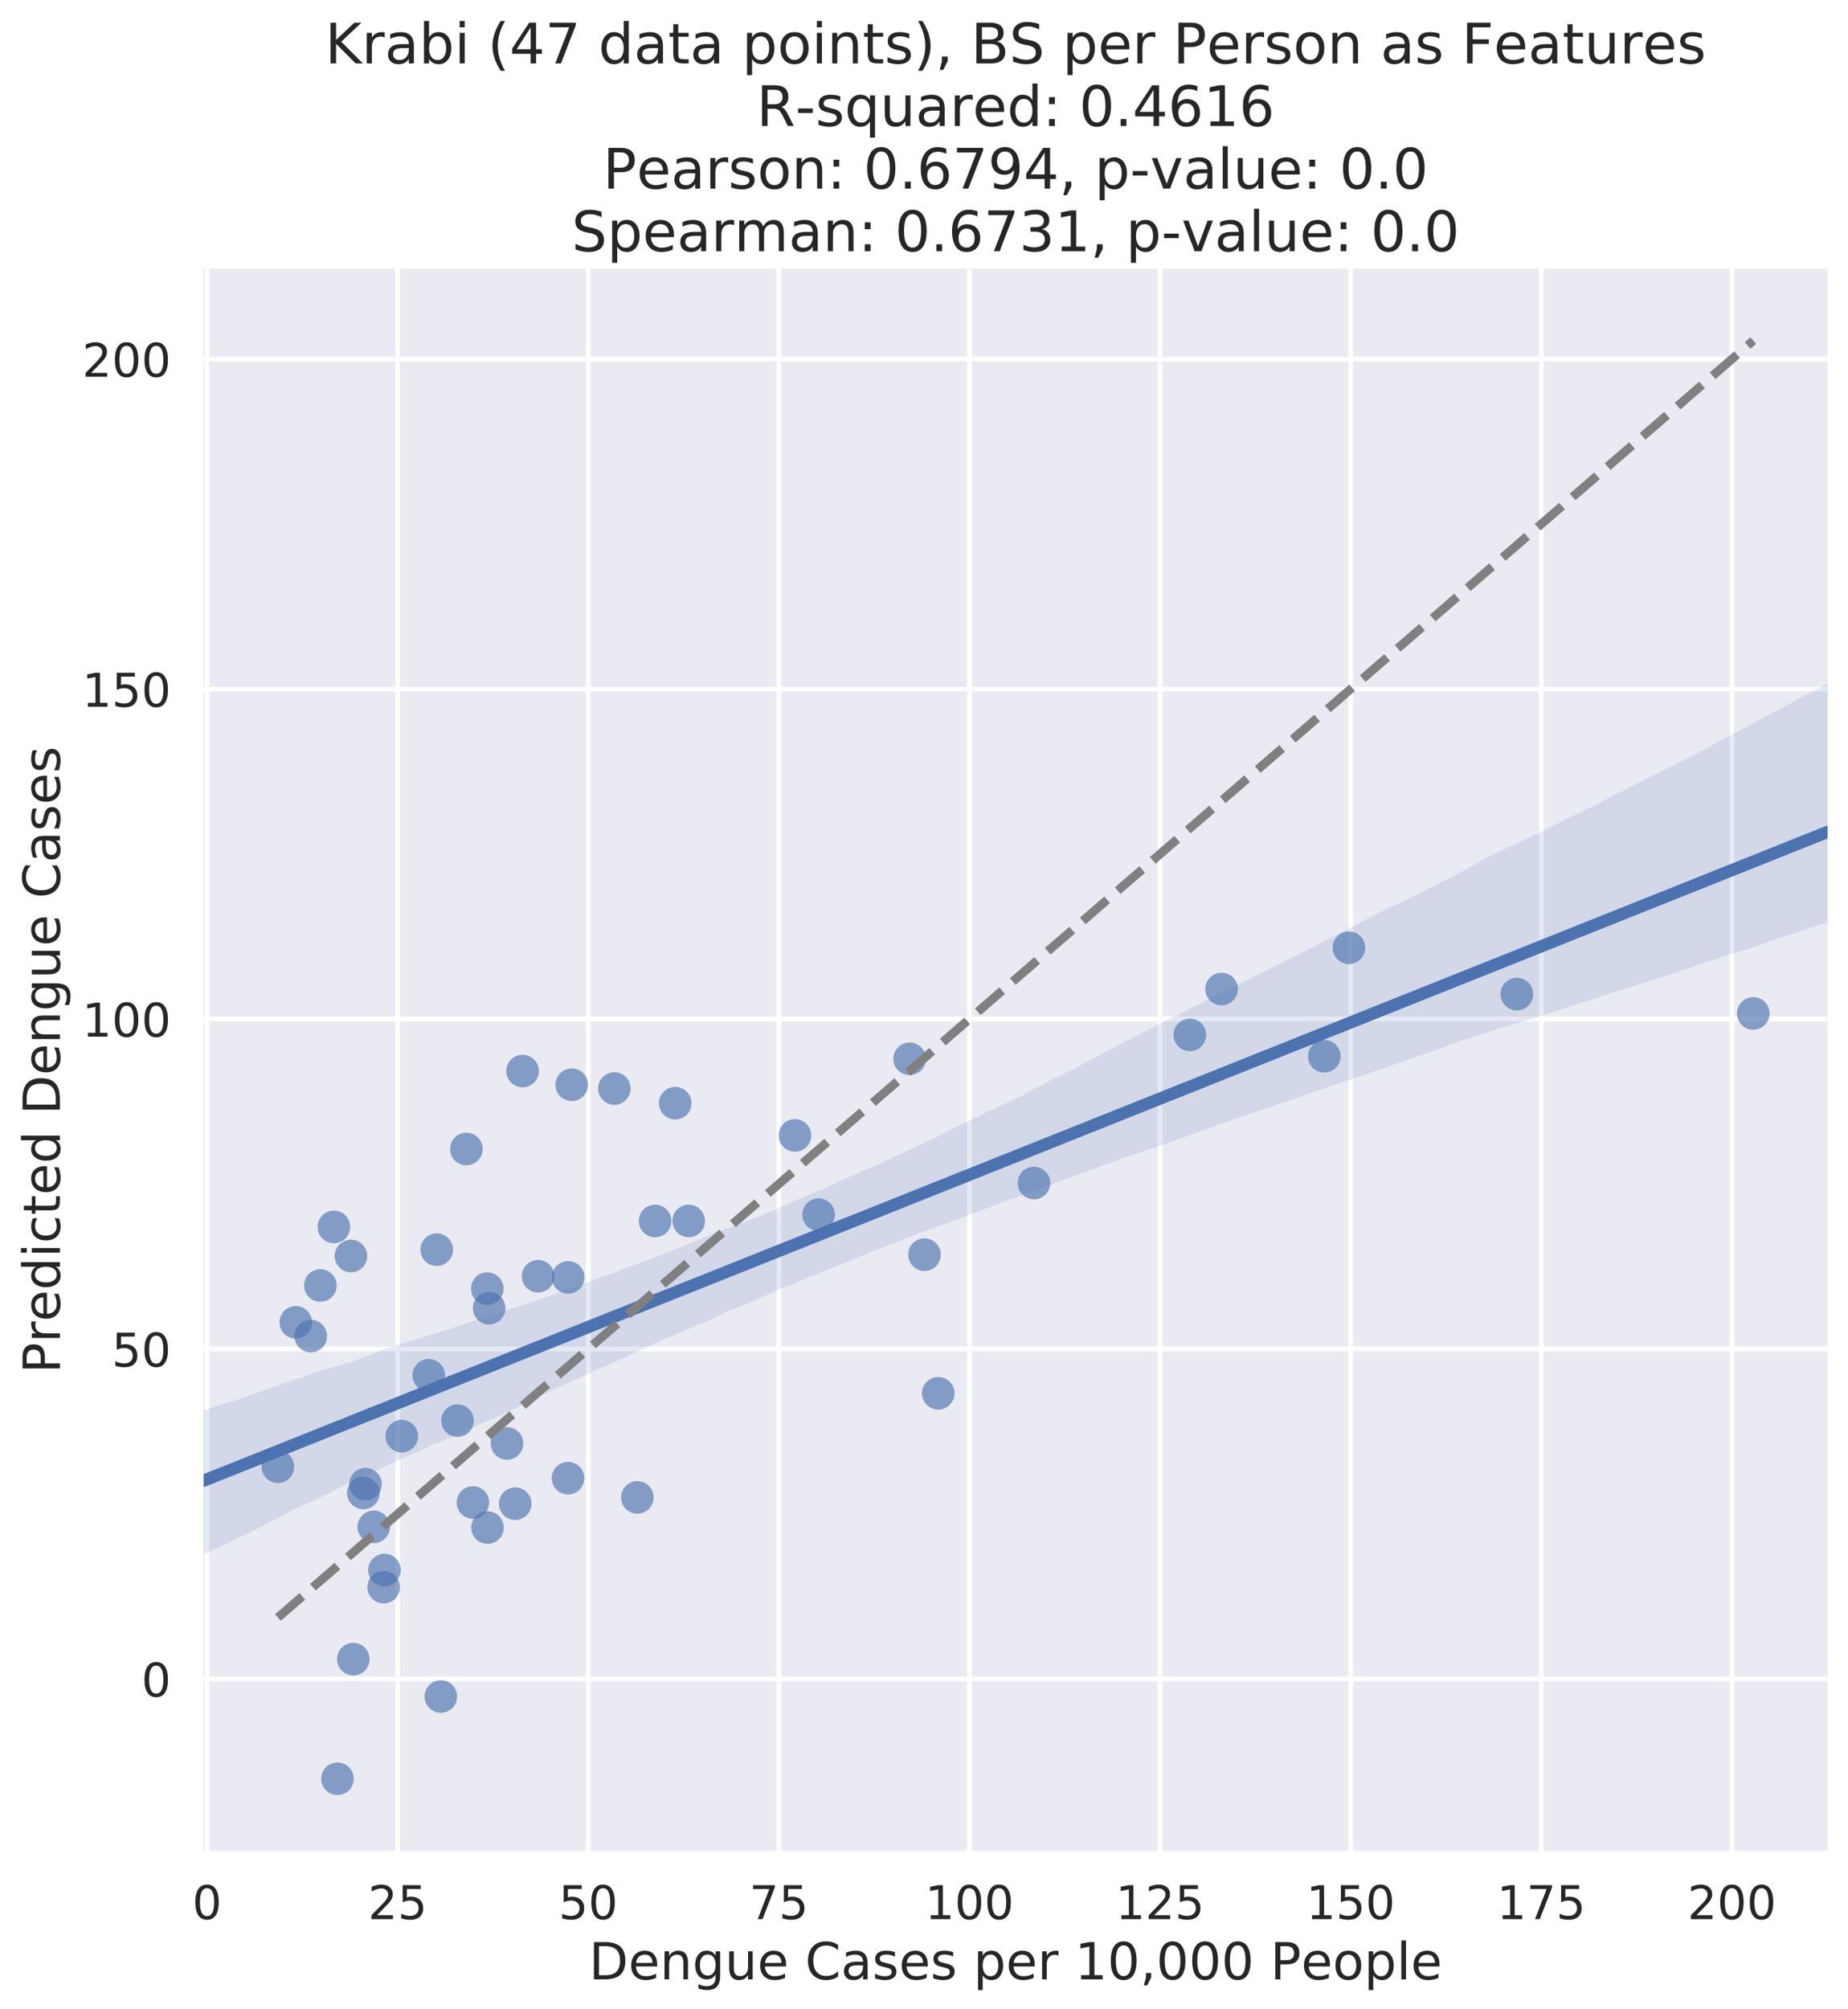 <?xml version="1.0" encoding="utf-8" standalone="no"?>
<!DOCTYPE svg PUBLIC "-//W3C//DTD SVG 1.1//EN"
  "http://www.w3.org/Graphics/SVG/1.1/DTD/svg11.dtd">
<!-- Created with matplotlib (http://matplotlib.org/) -->
<svg height="690pt" version="1.1" viewBox="0 0 635 690" width="635pt" xmlns="http://www.w3.org/2000/svg" xmlns:xlink="http://www.w3.org/1999/xlink">
 <defs>
  <style type="text/css">
*{stroke-linecap:butt;stroke-linejoin:round;}
  </style>
 </defs>
 <g id="figure_1">
  <g id="patch_1">
   <path d="M 0 690.807 
L 635.173 690.807 
L 635.173 0 
L 0 0 
z
" style="fill:#ffffff;"/>
  </g>
  <g id="axes_1">
   <g id="patch_2">
    <path d="M 69.974 635.888 
L 627.973 635.888 
L 627.973 92.288 
L 69.974 92.288 
z
" style="fill:#eaeaf2;"/>
   </g>
   <g id="matplotlib.axis_1">
    <g id="xtick_1">
     <g id="line2d_1">
      <path clip-path="url(#p6a1c0ce0ab)" d="M 71.14 635.888 
L 71.14 92.288 
" style="fill:none;stroke:#ffffff;stroke-linecap:round;stroke-width:1.6;"/>
     </g>
     <g id="line2d_2"/>
     <g id="text_1">
      <!-- 0 -->
      <defs>
       <path d="M 31.781 66.406 
Q 24.172 66.406 20.328 58.906 
Q 16.5 51.422 16.5 36.375 
Q 16.5 21.391 20.328 13.891 
Q 24.172 6.391 31.781 6.391 
Q 39.453 6.391 43.281 13.891 
Q 47.125 21.391 47.125 36.375 
Q 47.125 51.422 43.281 58.906 
Q 39.453 66.406 31.781 66.406 
z
M 31.781 74.219 
Q 44.047 74.219 50.516 64.516 
Q 56.984 54.828 56.984 36.375 
Q 56.984 17.969 50.516 8.266 
Q 44.047 -1.422 31.781 -1.422 
Q 19.531 -1.422 13.062 8.266 
Q 6.594 17.969 6.594 36.375 
Q 6.594 54.828 13.062 64.516 
Q 19.531 74.219 31.781 74.219 
z
" id="DejaVuSans-30"/>
      </defs>
      <g style="fill:#262626;" transform="translate(66.05 659.246)scale(0.16 -0.16)">
       <use xlink:href="#DejaVuSans-30"/>
      </g>
     </g>
    </g>
    <g id="xtick_2">
     <g id="line2d_3">
      <path clip-path="url(#p6a1c0ce0ab)" d="M 136.636 635.888 
L 136.636 92.288 
" style="fill:none;stroke:#ffffff;stroke-linecap:round;stroke-width:1.6;"/>
     </g>
     <g id="line2d_4"/>
     <g id="text_2">
      <!-- 25 -->
      <defs>
       <path d="M 19.188 8.297 
L 53.609 8.297 
L 53.609 0 
L 7.328 0 
L 7.328 8.297 
Q 12.938 14.109 22.625 23.891 
Q 32.328 33.688 34.812 36.531 
Q 39.547 41.844 41.422 45.531 
Q 43.312 49.219 43.312 52.781 
Q 43.312 58.594 39.234 62.25 
Q 35.156 65.922 28.609 65.922 
Q 23.969 65.922 18.812 64.312 
Q 13.672 62.703 7.812 59.422 
L 7.812 69.391 
Q 13.766 71.781 18.938 73 
Q 24.125 74.219 28.422 74.219 
Q 39.75 74.219 46.484 68.547 
Q 53.219 62.891 53.219 53.422 
Q 53.219 48.922 51.531 44.891 
Q 49.859 40.875 45.406 35.406 
Q 44.188 33.984 37.641 27.219 
Q 31.109 20.453 19.188 8.297 
z
" id="DejaVuSans-32"/>
       <path d="M 10.797 72.906 
L 49.516 72.906 
L 49.516 64.594 
L 19.828 64.594 
L 19.828 46.734 
Q 21.969 47.469 24.109 47.828 
Q 26.266 48.188 28.422 48.188 
Q 40.625 48.188 47.75 41.5 
Q 54.891 34.812 54.891 23.391 
Q 54.891 11.625 47.562 5.094 
Q 40.234 -1.422 26.906 -1.422 
Q 22.312 -1.422 17.547 -0.641 
Q 12.797 0.141 7.719 1.703 
L 7.719 11.625 
Q 12.109 9.234 16.797 8.062 
Q 21.484 6.891 26.703 6.891 
Q 35.156 6.891 40.078 11.328 
Q 45.016 15.766 45.016 23.391 
Q 45.016 31 40.078 35.438 
Q 35.156 39.891 26.703 39.891 
Q 22.75 39.891 18.812 39.016 
Q 14.891 38.141 10.797 36.281 
z
" id="DejaVuSans-35"/>
      </defs>
      <g style="fill:#262626;" transform="translate(126.456 659.246)scale(0.16 -0.16)">
       <use xlink:href="#DejaVuSans-32"/>
       <use x="63.623" xlink:href="#DejaVuSans-35"/>
      </g>
     </g>
    </g>
    <g id="xtick_3">
     <g id="line2d_5">
      <path clip-path="url(#p6a1c0ce0ab)" d="M 202.132 635.888 
L 202.132 92.288 
" style="fill:none;stroke:#ffffff;stroke-linecap:round;stroke-width:1.6;"/>
     </g>
     <g id="line2d_6"/>
     <g id="text_3">
      <!-- 50 -->
      <g style="fill:#262626;" transform="translate(191.952 659.246)scale(0.16 -0.16)">
       <use xlink:href="#DejaVuSans-35"/>
       <use x="63.623" xlink:href="#DejaVuSans-30"/>
      </g>
     </g>
    </g>
    <g id="xtick_4">
     <g id="line2d_7">
      <path clip-path="url(#p6a1c0ce0ab)" d="M 267.628 635.888 
L 267.628 92.288 
" style="fill:none;stroke:#ffffff;stroke-linecap:round;stroke-width:1.6;"/>
     </g>
     <g id="line2d_8"/>
     <g id="text_4">
      <!-- 75 -->
      <defs>
       <path d="M 8.203 72.906 
L 55.078 72.906 
L 55.078 68.703 
L 28.609 0 
L 18.312 0 
L 43.219 64.594 
L 8.203 64.594 
z
" id="DejaVuSans-37"/>
      </defs>
      <g style="fill:#262626;" transform="translate(257.448 659.246)scale(0.16 -0.16)">
       <use xlink:href="#DejaVuSans-37"/>
       <use x="63.623" xlink:href="#DejaVuSans-35"/>
      </g>
     </g>
    </g>
    <g id="xtick_5">
     <g id="line2d_9">
      <path clip-path="url(#p6a1c0ce0ab)" d="M 333.123 635.888 
L 333.123 92.288 
" style="fill:none;stroke:#ffffff;stroke-linecap:round;stroke-width:1.6;"/>
     </g>
     <g id="line2d_10"/>
     <g id="text_5">
      <!-- 100 -->
      <defs>
       <path d="M 12.406 8.297 
L 28.516 8.297 
L 28.516 63.922 
L 10.984 60.406 
L 10.984 69.391 
L 28.422 72.906 
L 38.281 72.906 
L 38.281 8.297 
L 54.391 8.297 
L 54.391 0 
L 12.406 0 
z
" id="DejaVuSans-31"/>
      </defs>
      <g style="fill:#262626;" transform="translate(317.853 659.246)scale(0.16 -0.16)">
       <use xlink:href="#DejaVuSans-31"/>
       <use x="63.623" xlink:href="#DejaVuSans-30"/>
       <use x="127.246" xlink:href="#DejaVuSans-30"/>
      </g>
     </g>
    </g>
    <g id="xtick_6">
     <g id="line2d_11">
      <path clip-path="url(#p6a1c0ce0ab)" d="M 398.619 635.888 
L 398.619 92.288 
" style="fill:none;stroke:#ffffff;stroke-linecap:round;stroke-width:1.6;"/>
     </g>
     <g id="line2d_12"/>
     <g id="text_6">
      <!-- 125 -->
      <g style="fill:#262626;" transform="translate(383.349 659.246)scale(0.16 -0.16)">
       <use xlink:href="#DejaVuSans-31"/>
       <use x="63.623" xlink:href="#DejaVuSans-32"/>
       <use x="127.246" xlink:href="#DejaVuSans-35"/>
      </g>
     </g>
    </g>
    <g id="xtick_7">
     <g id="line2d_13">
      <path clip-path="url(#p6a1c0ce0ab)" d="M 464.115 635.888 
L 464.115 92.288 
" style="fill:none;stroke:#ffffff;stroke-linecap:round;stroke-width:1.6;"/>
     </g>
     <g id="line2d_14"/>
     <g id="text_7">
      <!-- 150 -->
      <g style="fill:#262626;" transform="translate(448.845 659.246)scale(0.16 -0.16)">
       <use xlink:href="#DejaVuSans-31"/>
       <use x="63.623" xlink:href="#DejaVuSans-35"/>
       <use x="127.246" xlink:href="#DejaVuSans-30"/>
      </g>
     </g>
    </g>
    <g id="xtick_8">
     <g id="line2d_15">
      <path clip-path="url(#p6a1c0ce0ab)" d="M 529.611 635.888 
L 529.611 92.288 
" style="fill:none;stroke:#ffffff;stroke-linecap:round;stroke-width:1.6;"/>
     </g>
     <g id="line2d_16"/>
     <g id="text_8">
      <!-- 175 -->
      <g style="fill:#262626;" transform="translate(514.341 659.246)scale(0.16 -0.16)">
       <use xlink:href="#DejaVuSans-31"/>
       <use x="63.623" xlink:href="#DejaVuSans-37"/>
       <use x="127.246" xlink:href="#DejaVuSans-35"/>
      </g>
     </g>
    </g>
    <g id="xtick_9">
     <g id="line2d_17">
      <path clip-path="url(#p6a1c0ce0ab)" d="M 595.106 635.888 
L 595.106 92.288 
" style="fill:none;stroke:#ffffff;stroke-linecap:round;stroke-width:1.6;"/>
     </g>
     <g id="line2d_18"/>
     <g id="text_9">
      <!-- 200 -->
      <g style="fill:#262626;" transform="translate(579.836 659.246)scale(0.16 -0.16)">
       <use xlink:href="#DejaVuSans-32"/>
       <use x="63.623" xlink:href="#DejaVuSans-30"/>
       <use x="127.246" xlink:href="#DejaVuSans-30"/>
      </g>
     </g>
    </g>
    <g id="text_10">
     <!-- Dengue Cases per 10,000 People -->
     <defs>
      <path d="M 19.672 64.797 
L 19.672 8.109 
L 31.594 8.109 
Q 46.688 8.109 53.688 14.938 
Q 60.688 21.781 60.688 36.531 
Q 60.688 51.172 53.688 57.984 
Q 46.688 64.797 31.594 64.797 
z
M 9.812 72.906 
L 30.078 72.906 
Q 51.266 72.906 61.172 64.094 
Q 71.094 55.281 71.094 36.531 
Q 71.094 17.672 61.125 8.828 
Q 51.172 0 30.078 0 
L 9.812 0 
z
" id="DejaVuSans-44"/>
      <path d="M 56.203 29.594 
L 56.203 25.203 
L 14.891 25.203 
Q 15.484 15.922 20.484 11.062 
Q 25.484 6.203 34.422 6.203 
Q 39.594 6.203 44.453 7.469 
Q 49.312 8.734 54.109 11.281 
L 54.109 2.781 
Q 49.266 0.734 44.188 -0.344 
Q 39.109 -1.422 33.891 -1.422 
Q 20.797 -1.422 13.156 6.188 
Q 5.516 13.812 5.516 26.812 
Q 5.516 40.234 12.766 48.109 
Q 20.016 56 32.328 56 
Q 43.359 56 49.781 48.891 
Q 56.203 41.797 56.203 29.594 
z
M 47.219 32.234 
Q 47.125 39.594 43.094 43.984 
Q 39.062 48.391 32.422 48.391 
Q 24.906 48.391 20.391 44.141 
Q 15.875 39.891 15.188 32.172 
z
" id="DejaVuSans-65"/>
      <path d="M 54.891 33.016 
L 54.891 0 
L 45.906 0 
L 45.906 32.719 
Q 45.906 40.484 42.875 44.328 
Q 39.844 48.188 33.797 48.188 
Q 26.516 48.188 22.312 43.547 
Q 18.109 38.922 18.109 30.906 
L 18.109 0 
L 9.078 0 
L 9.078 54.688 
L 18.109 54.688 
L 18.109 46.188 
Q 21.344 51.125 25.703 53.562 
Q 30.078 56 35.797 56 
Q 45.219 56 50.047 50.172 
Q 54.891 44.344 54.891 33.016 
z
" id="DejaVuSans-6e"/>
      <path d="M 45.406 27.984 
Q 45.406 37.75 41.375 43.109 
Q 37.359 48.484 30.078 48.484 
Q 22.859 48.484 18.828 43.109 
Q 14.797 37.75 14.797 27.984 
Q 14.797 18.266 18.828 12.891 
Q 22.859 7.516 30.078 7.516 
Q 37.359 7.516 41.375 12.891 
Q 45.406 18.266 45.406 27.984 
z
M 54.391 6.781 
Q 54.391 -7.172 48.188 -13.984 
Q 42 -20.797 29.203 -20.797 
Q 24.469 -20.797 20.266 -20.094 
Q 16.062 -19.391 12.109 -17.922 
L 12.109 -9.188 
Q 16.062 -11.328 19.922 -12.344 
Q 23.781 -13.375 27.781 -13.375 
Q 36.625 -13.375 41.016 -8.766 
Q 45.406 -4.156 45.406 5.172 
L 45.406 9.625 
Q 42.625 4.781 38.281 2.391 
Q 33.938 0 27.875 0 
Q 17.828 0 11.672 7.656 
Q 5.516 15.328 5.516 27.984 
Q 5.516 40.672 11.672 48.328 
Q 17.828 56 27.875 56 
Q 33.938 56 38.281 53.609 
Q 42.625 51.219 45.406 46.391 
L 45.406 54.688 
L 54.391 54.688 
z
" id="DejaVuSans-67"/>
      <path d="M 8.5 21.578 
L 8.5 54.688 
L 17.484 54.688 
L 17.484 21.922 
Q 17.484 14.156 20.5 10.266 
Q 23.531 6.391 29.594 6.391 
Q 36.859 6.391 41.078 11.031 
Q 45.312 15.672 45.312 23.688 
L 45.312 54.688 
L 54.297 54.688 
L 54.297 0 
L 45.312 0 
L 45.312 8.406 
Q 42.047 3.422 37.719 1 
Q 33.406 -1.422 27.688 -1.422 
Q 18.266 -1.422 13.375 4.438 
Q 8.5 10.297 8.5 21.578 
z
M 31.109 56 
z
" id="DejaVuSans-75"/>
      <path id="DejaVuSans-20"/>
      <path d="M 64.406 67.281 
L 64.406 56.891 
Q 59.422 61.531 53.781 63.812 
Q 48.141 66.109 41.797 66.109 
Q 29.297 66.109 22.656 58.469 
Q 16.016 50.828 16.016 36.375 
Q 16.016 21.969 22.656 14.328 
Q 29.297 6.688 41.797 6.688 
Q 48.141 6.688 53.781 8.984 
Q 59.422 11.281 64.406 15.922 
L 64.406 5.609 
Q 59.234 2.094 53.438 0.328 
Q 47.656 -1.422 41.219 -1.422 
Q 24.656 -1.422 15.125 8.703 
Q 5.609 18.844 5.609 36.375 
Q 5.609 53.953 15.125 64.078 
Q 24.656 74.219 41.219 74.219 
Q 47.75 74.219 53.531 72.484 
Q 59.328 70.75 64.406 67.281 
z
" id="DejaVuSans-43"/>
      <path d="M 34.281 27.484 
Q 23.391 27.484 19.188 25 
Q 14.984 22.516 14.984 16.5 
Q 14.984 11.719 18.141 8.906 
Q 21.297 6.109 26.703 6.109 
Q 34.188 6.109 38.703 11.406 
Q 43.219 16.703 43.219 25.484 
L 43.219 27.484 
z
M 52.203 31.203 
L 52.203 0 
L 43.219 0 
L 43.219 8.297 
Q 40.141 3.328 35.547 0.953 
Q 30.953 -1.422 24.312 -1.422 
Q 15.922 -1.422 10.953 3.297 
Q 6 8.016 6 15.922 
Q 6 25.141 12.172 29.828 
Q 18.359 34.516 30.609 34.516 
L 43.219 34.516 
L 43.219 35.406 
Q 43.219 41.609 39.141 45 
Q 35.062 48.391 27.688 48.391 
Q 23 48.391 18.547 47.266 
Q 14.109 46.141 10.016 43.891 
L 10.016 52.203 
Q 14.938 54.109 19.578 55.047 
Q 24.219 56 28.609 56 
Q 40.484 56 46.344 49.844 
Q 52.203 43.703 52.203 31.203 
z
" id="DejaVuSans-61"/>
      <path d="M 44.281 53.078 
L 44.281 44.578 
Q 40.484 46.531 36.375 47.5 
Q 32.281 48.484 27.875 48.484 
Q 21.188 48.484 17.844 46.438 
Q 14.5 44.391 14.5 40.281 
Q 14.5 37.156 16.891 35.375 
Q 19.281 33.594 26.516 31.984 
L 29.594 31.297 
Q 39.156 29.25 43.188 25.516 
Q 47.219 21.781 47.219 15.094 
Q 47.219 7.469 41.188 3.016 
Q 35.156 -1.422 24.609 -1.422 
Q 20.219 -1.422 15.453 -0.562 
Q 10.688 0.297 5.422 2 
L 5.422 11.281 
Q 10.406 8.688 15.234 7.391 
Q 20.062 6.109 24.812 6.109 
Q 31.156 6.109 34.562 8.281 
Q 37.984 10.453 37.984 14.406 
Q 37.984 18.062 35.516 20.016 
Q 33.062 21.969 24.703 23.781 
L 21.578 24.516 
Q 13.234 26.266 9.516 29.906 
Q 5.812 33.547 5.812 39.891 
Q 5.812 47.609 11.281 51.797 
Q 16.75 56 26.812 56 
Q 31.781 56 36.172 55.266 
Q 40.578 54.547 44.281 53.078 
z
" id="DejaVuSans-73"/>
      <path d="M 18.109 8.203 
L 18.109 -20.797 
L 9.078 -20.797 
L 9.078 54.688 
L 18.109 54.688 
L 18.109 46.391 
Q 20.953 51.266 25.266 53.625 
Q 29.594 56 35.594 56 
Q 45.562 56 51.781 48.094 
Q 58.016 40.188 58.016 27.297 
Q 58.016 14.406 51.781 6.484 
Q 45.562 -1.422 35.594 -1.422 
Q 29.594 -1.422 25.266 0.953 
Q 20.953 3.328 18.109 8.203 
z
M 48.688 27.297 
Q 48.688 37.203 44.609 42.844 
Q 40.531 48.484 33.406 48.484 
Q 26.266 48.484 22.188 42.844 
Q 18.109 37.203 18.109 27.297 
Q 18.109 17.391 22.188 11.75 
Q 26.266 6.109 33.406 6.109 
Q 40.531 6.109 44.609 11.75 
Q 48.688 17.391 48.688 27.297 
z
" id="DejaVuSans-70"/>
      <path d="M 41.109 46.297 
Q 39.594 47.172 37.812 47.578 
Q 36.031 48 33.891 48 
Q 26.266 48 22.188 43.047 
Q 18.109 38.094 18.109 28.812 
L 18.109 0 
L 9.078 0 
L 9.078 54.688 
L 18.109 54.688 
L 18.109 46.188 
Q 20.953 51.172 25.484 53.578 
Q 30.031 56 36.531 56 
Q 37.453 56 38.578 55.875 
Q 39.703 55.766 41.062 55.516 
z
" id="DejaVuSans-72"/>
      <path d="M 11.719 12.406 
L 22.016 12.406 
L 22.016 4 
L 14.016 -11.625 
L 7.719 -11.625 
L 11.719 4 
z
" id="DejaVuSans-2c"/>
      <path d="M 19.672 64.797 
L 19.672 37.406 
L 32.078 37.406 
Q 38.969 37.406 42.719 40.969 
Q 46.484 44.531 46.484 51.125 
Q 46.484 57.672 42.719 61.234 
Q 38.969 64.797 32.078 64.797 
z
M 9.812 72.906 
L 32.078 72.906 
Q 44.344 72.906 50.609 67.359 
Q 56.891 61.812 56.891 51.125 
Q 56.891 40.328 50.609 34.812 
Q 44.344 29.297 32.078 29.297 
L 19.672 29.297 
L 19.672 0 
L 9.812 0 
z
" id="DejaVuSans-50"/>
      <path d="M 30.609 48.391 
Q 23.391 48.391 19.188 42.75 
Q 14.984 37.109 14.984 27.297 
Q 14.984 17.484 19.156 11.844 
Q 23.344 6.203 30.609 6.203 
Q 37.797 6.203 41.984 11.859 
Q 46.188 17.531 46.188 27.297 
Q 46.188 37.016 41.984 42.703 
Q 37.797 48.391 30.609 48.391 
z
M 30.609 56 
Q 42.328 56 49.016 48.375 
Q 55.719 40.766 55.719 27.297 
Q 55.719 13.875 49.016 6.219 
Q 42.328 -1.422 30.609 -1.422 
Q 18.844 -1.422 12.172 6.219 
Q 5.516 13.875 5.516 27.297 
Q 5.516 40.766 12.172 48.375 
Q 18.844 56 30.609 56 
z
" id="DejaVuSans-6f"/>
      <path d="M 9.422 75.984 
L 18.406 75.984 
L 18.406 0 
L 9.422 0 
z
" id="DejaVuSans-6c"/>
     </defs>
     <g style="fill:#262626;" transform="translate(202.361 679.947)scale(0.176 -0.176)">
      <use xlink:href="#DejaVuSans-44"/>
      <use x="77.002" xlink:href="#DejaVuSans-65"/>
      <use x="138.525" xlink:href="#DejaVuSans-6e"/>
      <use x="201.904" xlink:href="#DejaVuSans-67"/>
      <use x="265.381" xlink:href="#DejaVuSans-75"/>
      <use x="328.76" xlink:href="#DejaVuSans-65"/>
      <use x="390.283" xlink:href="#DejaVuSans-20"/>
      <use x="422.07" xlink:href="#DejaVuSans-43"/>
      <use x="491.895" xlink:href="#DejaVuSans-61"/>
      <use x="553.174" xlink:href="#DejaVuSans-73"/>
      <use x="605.273" xlink:href="#DejaVuSans-65"/>
      <use x="666.797" xlink:href="#DejaVuSans-73"/>
      <use x="718.896" xlink:href="#DejaVuSans-20"/>
      <use x="750.684" xlink:href="#DejaVuSans-70"/>
      <use x="814.16" xlink:href="#DejaVuSans-65"/>
      <use x="875.684" xlink:href="#DejaVuSans-72"/>
      <use x="916.797" xlink:href="#DejaVuSans-20"/>
      <use x="948.584" xlink:href="#DejaVuSans-31"/>
      <use x="1012.207" xlink:href="#DejaVuSans-30"/>
      <use x="1075.83" xlink:href="#DejaVuSans-2c"/>
      <use x="1107.617" xlink:href="#DejaVuSans-30"/>
      <use x="1171.24" xlink:href="#DejaVuSans-30"/>
      <use x="1234.863" xlink:href="#DejaVuSans-30"/>
      <use x="1298.486" xlink:href="#DejaVuSans-20"/>
      <use x="1330.273" xlink:href="#DejaVuSans-50"/>
      <use x="1390.529" xlink:href="#DejaVuSans-65"/>
      <use x="1452.053" xlink:href="#DejaVuSans-6f"/>
      <use x="1513.234" xlink:href="#DejaVuSans-70"/>
      <use x="1576.711" xlink:href="#DejaVuSans-6c"/>
      <use x="1604.494" xlink:href="#DejaVuSans-65"/>
     </g>
    </g>
   </g>
   <g id="matplotlib.axis_2">
    <g id="ytick_1">
     <g id="line2d_19">
      <path clip-path="url(#p6a1c0ce0ab)" d="M 69.974 576.715 
L 627.973 576.715 
" style="fill:none;stroke:#ffffff;stroke-linecap:round;stroke-width:1.6;"/>
     </g>
     <g id="line2d_20"/>
     <g id="text_11">
      <!-- 0 -->
      <g style="fill:#262626;" transform="translate(48.593 582.794)scale(0.16 -0.16)">
       <use xlink:href="#DejaVuSans-30"/>
      </g>
     </g>
    </g>
    <g id="ytick_2">
     <g id="line2d_21">
      <path clip-path="url(#p6a1c0ce0ab)" d="M 69.974 463.374 
L 627.973 463.374 
" style="fill:none;stroke:#ffffff;stroke-linecap:round;stroke-width:1.6;"/>
     </g>
     <g id="line2d_22"/>
     <g id="text_12">
      <!-- 50 -->
      <g style="fill:#262626;" transform="translate(38.413 469.453)scale(0.16 -0.16)">
       <use xlink:href="#DejaVuSans-35"/>
       <use x="63.623" xlink:href="#DejaVuSans-30"/>
      </g>
     </g>
    </g>
    <g id="ytick_3">
     <g id="line2d_23">
      <path clip-path="url(#p6a1c0ce0ab)" d="M 69.974 350.032 
L 627.973 350.032 
" style="fill:none;stroke:#ffffff;stroke-linecap:round;stroke-width:1.6;"/>
     </g>
     <g id="line2d_24"/>
     <g id="text_13">
      <!-- 100 -->
      <g style="fill:#262626;" transform="translate(28.233 356.111)scale(0.16 -0.16)">
       <use xlink:href="#DejaVuSans-31"/>
       <use x="63.623" xlink:href="#DejaVuSans-30"/>
       <use x="127.246" xlink:href="#DejaVuSans-30"/>
      </g>
     </g>
    </g>
    <g id="ytick_4">
     <g id="line2d_25">
      <path clip-path="url(#p6a1c0ce0ab)" d="M 69.974 236.691 
L 627.973 236.691 
" style="fill:none;stroke:#ffffff;stroke-linecap:round;stroke-width:1.6;"/>
     </g>
     <g id="line2d_26"/>
     <g id="text_14">
      <!-- 150 -->
      <g style="fill:#262626;" transform="translate(28.233 242.77)scale(0.16 -0.16)">
       <use xlink:href="#DejaVuSans-31"/>
       <use x="63.623" xlink:href="#DejaVuSans-35"/>
       <use x="127.246" xlink:href="#DejaVuSans-30"/>
      </g>
     </g>
    </g>
    <g id="ytick_5">
     <g id="line2d_27">
      <path clip-path="url(#p6a1c0ce0ab)" d="M 69.974 123.349 
L 627.973 123.349 
" style="fill:none;stroke:#ffffff;stroke-linecap:round;stroke-width:1.6;"/>
     </g>
     <g id="line2d_28"/>
     <g id="text_15">
      <!-- 200 -->
      <g style="fill:#262626;" transform="translate(28.233 129.428)scale(0.16 -0.16)">
       <use xlink:href="#DejaVuSans-32"/>
       <use x="63.623" xlink:href="#DejaVuSans-30"/>
       <use x="127.246" xlink:href="#DejaVuSans-30"/>
      </g>
     </g>
    </g>
    <g id="text_16">
     <!-- Predicted Dengue Cases -->
     <defs>
      <path d="M 45.406 46.391 
L 45.406 75.984 
L 54.391 75.984 
L 54.391 0 
L 45.406 0 
L 45.406 8.203 
Q 42.578 3.328 38.25 0.953 
Q 33.938 -1.422 27.875 -1.422 
Q 17.969 -1.422 11.734 6.484 
Q 5.516 14.406 5.516 27.297 
Q 5.516 40.188 11.734 48.094 
Q 17.969 56 27.875 56 
Q 33.938 56 38.25 53.625 
Q 42.578 51.266 45.406 46.391 
z
M 14.797 27.297 
Q 14.797 17.391 18.875 11.75 
Q 22.953 6.109 30.078 6.109 
Q 37.203 6.109 41.297 11.75 
Q 45.406 17.391 45.406 27.297 
Q 45.406 37.203 41.297 42.844 
Q 37.203 48.484 30.078 48.484 
Q 22.953 48.484 18.875 42.844 
Q 14.797 37.203 14.797 27.297 
z
" id="DejaVuSans-64"/>
      <path d="M 9.422 54.688 
L 18.406 54.688 
L 18.406 0 
L 9.422 0 
z
M 9.422 75.984 
L 18.406 75.984 
L 18.406 64.594 
L 9.422 64.594 
z
" id="DejaVuSans-69"/>
      <path d="M 48.781 52.594 
L 48.781 44.188 
Q 44.969 46.297 41.141 47.344 
Q 37.312 48.391 33.406 48.391 
Q 24.656 48.391 19.812 42.844 
Q 14.984 37.312 14.984 27.297 
Q 14.984 17.281 19.812 11.734 
Q 24.656 6.203 33.406 6.203 
Q 37.312 6.203 41.141 7.25 
Q 44.969 8.297 48.781 10.406 
L 48.781 2.094 
Q 45.016 0.344 40.984 -0.531 
Q 36.969 -1.422 32.422 -1.422 
Q 20.062 -1.422 12.781 6.344 
Q 5.516 14.109 5.516 27.297 
Q 5.516 40.672 12.859 48.328 
Q 20.219 56 33.016 56 
Q 37.156 56 41.109 55.141 
Q 45.062 54.297 48.781 52.594 
z
" id="DejaVuSans-63"/>
      <path d="M 18.312 70.219 
L 18.312 54.688 
L 36.812 54.688 
L 36.812 47.703 
L 18.312 47.703 
L 18.312 18.016 
Q 18.312 11.328 20.141 9.422 
Q 21.969 7.516 27.594 7.516 
L 36.812 7.516 
L 36.812 0 
L 27.594 0 
Q 17.188 0 13.234 3.875 
Q 9.281 7.766 9.281 18.016 
L 9.281 47.703 
L 2.688 47.703 
L 2.688 54.688 
L 9.281 54.688 
L 9.281 70.219 
z
" id="DejaVuSans-74"/>
     </defs>
     <g style="fill:#262626;" transform="translate(20.573 471.805)rotate(-90)scale(0.176 -0.176)">
      <use xlink:href="#DejaVuSans-50"/>
      <use x="60.287" xlink:href="#DejaVuSans-72"/>
      <use x="101.369" xlink:href="#DejaVuSans-65"/>
      <use x="162.893" xlink:href="#DejaVuSans-64"/>
      <use x="226.369" xlink:href="#DejaVuSans-69"/>
      <use x="254.152" xlink:href="#DejaVuSans-63"/>
      <use x="309.133" xlink:href="#DejaVuSans-74"/>
      <use x="348.342" xlink:href="#DejaVuSans-65"/>
      <use x="409.865" xlink:href="#DejaVuSans-64"/>
      <use x="473.342" xlink:href="#DejaVuSans-20"/>
      <use x="505.129" xlink:href="#DejaVuSans-44"/>
      <use x="582.131" xlink:href="#DejaVuSans-65"/>
      <use x="643.654" xlink:href="#DejaVuSans-6e"/>
      <use x="707.033" xlink:href="#DejaVuSans-67"/>
      <use x="770.51" xlink:href="#DejaVuSans-75"/>
      <use x="833.889" xlink:href="#DejaVuSans-65"/>
      <use x="895.412" xlink:href="#DejaVuSans-20"/>
      <use x="927.199" xlink:href="#DejaVuSans-43"/>
      <use x="997.023" xlink:href="#DejaVuSans-61"/>
      <use x="1058.303" xlink:href="#DejaVuSans-73"/>
      <use x="1110.402" xlink:href="#DejaVuSans-65"/>
      <use x="1171.926" xlink:href="#DejaVuSans-73"/>
     </g>
    </g>
   </g>
   <g id="PathCollection_1">
    <defs>
     <path d="M 0 5.6 
C 1.485 5.6 2.91 5.01 3.96 3.96 
C 5.01 2.91 5.6 1.485 5.6 0 
C 5.6 -1.485 5.01 -2.91 3.96 -3.96 
C 2.91 -5.01 1.485 -5.6 0 -5.6 
C -1.485 -5.6 -2.91 -5.01 -3.96 -3.96 
C -5.01 -2.91 -5.6 -1.485 -5.6 0 
C -5.6 1.485 -5.01 2.91 -3.96 3.96 
C -2.91 5.01 -1.485 5.6 0 5.6 
z
" id="m3ece56a7cb"/>
    </defs>
    <g clip-path="url(#p6a1c0ce0ab)">
     <use style="fill:#4c72b0;fill-opacity:0.65;" x="355.284" xlink:href="#m3ece56a7cb" y="406.381"/>
     <use style="fill:#4c72b0;fill-opacity:0.65;" x="408.844" xlink:href="#m3ece56a7cb" y="355.502"/>
     <use style="fill:#4c72b0;fill-opacity:0.65;" x="521.216" xlink:href="#m3ece56a7cb" y="341.484"/>
     <use style="fill:#4c72b0;fill-opacity:0.65;" x="463.514" xlink:href="#m3ece56a7cb" y="325.569"/>
     <use style="fill:#4c72b0;fill-opacity:0.65;" x="455.06" xlink:href="#m3ece56a7cb" y="362.861"/>
     <use style="fill:#4c72b0;fill-opacity:0.65;" x="602.447" xlink:href="#m3ece56a7cb" y="348.129"/>
     <use style="fill:#4c72b0;fill-opacity:0.65;" x="317.664" xlink:href="#m3ece56a7cb" y="431"/>
     <use style="fill:#4c72b0;fill-opacity:0.65;" x="419.751" xlink:href="#m3ece56a7cb" y="339.743"/>
     <use style="fill:#4c72b0;fill-opacity:0.65;" x="160.25" xlink:href="#m3ece56a7cb" y="394.7"/>
     <use style="fill:#4c72b0;fill-opacity:0.65;" x="115.954" xlink:href="#m3ece56a7cb" y="611.035"/>
     <use style="fill:#4c72b0;fill-opacity:0.65;" x="124.86" xlink:href="#m3ece56a7cb" y="512.862"/>
     <use style="fill:#4c72b0;fill-opacity:0.65;" x="184.894" xlink:href="#m3ece56a7cb" y="438.41"/>
     <use style="fill:#4c72b0;fill-opacity:0.65;" x="110.089" xlink:href="#m3ece56a7cb" y="441.584"/>
     <use style="fill:#4c72b0;fill-opacity:0.65;" x="106.784" xlink:href="#m3ece56a7cb" y="458.953"/>
     <use style="fill:#4c72b0;fill-opacity:0.65;" x="273.151" xlink:href="#m3ece56a7cb" y="390.026"/>
     <use style="fill:#4c72b0;fill-opacity:0.65;" x="174.216" xlink:href="#m3ece56a7cb" y="495.835"/>
     <use style="fill:#4c72b0;fill-opacity:0.65;" x="168.066" xlink:href="#m3ece56a7cb" y="449.384"/>
     <use style="fill:#4c72b0;fill-opacity:0.65;" x="195.227" xlink:href="#m3ece56a7cb" y="438.796"/>
     <use style="fill:#4c72b0;fill-opacity:0.65;" x="281.276" xlink:href="#m3ece56a7cb" y="417.261"/>
     <use style="fill:#4c72b0;fill-opacity:0.65;" x="232.02" xlink:href="#m3ece56a7cb" y="378.957"/>
     <use style="fill:#4c72b0;fill-opacity:0.65;" x="195.176" xlink:href="#m3ece56a7cb" y="507.784"/>
     <use style="fill:#4c72b0;fill-opacity:0.65;" x="312.562" xlink:href="#m3ece56a7cb" y="363.714"/>
     <use style="fill:#4c72b0;fill-opacity:0.65;" x="179.561" xlink:href="#m3ece56a7cb" y="367.916"/>
     <use style="fill:#4c72b0;fill-opacity:0.65;" x="225.101" xlink:href="#m3ece56a7cb" y="419.419"/>
     <use style="fill:#4c72b0;fill-opacity:0.65;" x="128.434" xlink:href="#m3ece56a7cb" y="524.491"/>
     <use style="fill:#4c72b0;fill-opacity:0.65;" x="177.035" xlink:href="#m3ece56a7cb" y="516.54"/>
     <use style="fill:#4c72b0;fill-opacity:0.65;" x="236.643" xlink:href="#m3ece56a7cb" y="419.42"/>
     <use style="fill:#4c72b0;fill-opacity:0.65;" x="322.385" xlink:href="#m3ece56a7cb" y="478.618"/>
     <use style="fill:#4c72b0;fill-opacity:0.65;" x="162.497" xlink:href="#m3ece56a7cb" y="516.139"/>
     <use style="fill:#4c72b0;fill-opacity:0.65;" x="167.502" xlink:href="#m3ece56a7cb" y="524.743"/>
     <use style="fill:#4c72b0;fill-opacity:0.65;" x="151.483" xlink:href="#m3ece56a7cb" y="582.773"/>
     <use style="fill:#4c72b0;fill-opacity:0.65;" x="211.1" xlink:href="#m3ece56a7cb" y="373.915"/>
     <use style="fill:#4c72b0;fill-opacity:0.65;" x="114.725" xlink:href="#m3ece56a7cb" y="421.457"/>
     <use style="fill:#4c72b0;fill-opacity:0.65;" x="95.5" xlink:href="#m3ece56a7cb" y="503.838"/>
     <use style="fill:#4c72b0;fill-opacity:0.65;" x="167.432" xlink:href="#m3ece56a7cb" y="442.665"/>
     <use style="fill:#4c72b0;fill-opacity:0.65;" x="138.052" xlink:href="#m3ece56a7cb" y="493.345"/>
     <use style="fill:#4c72b0;fill-opacity:0.65;" x="150.068" xlink:href="#m3ece56a7cb" y="429.281"/>
     <use style="fill:#4c72b0;fill-opacity:0.65;" x="196.45" xlink:href="#m3ece56a7cb" y="372.635"/>
     <use style="fill:#4c72b0;fill-opacity:0.65;" x="219.004" xlink:href="#m3ece56a7cb" y="514.384"/>
     <use style="fill:#4c72b0;fill-opacity:0.65;" x="131.847" xlink:href="#m3ece56a7cb" y="545.208"/>
     <use style="fill:#4c72b0;fill-opacity:0.65;" x="157.213" xlink:href="#m3ece56a7cb" y="488.008"/>
     <use style="fill:#4c72b0;fill-opacity:0.65;" x="147.331" xlink:href="#m3ece56a7cb" y="472.442"/>
     <use style="fill:#4c72b0;fill-opacity:0.65;" x="125.597" xlink:href="#m3ece56a7cb" y="509.839"/>
     <use style="fill:#4c72b0;fill-opacity:0.65;" x="132.114" xlink:href="#m3ece56a7cb" y="539.332"/>
     <use style="fill:#4c72b0;fill-opacity:0.65;" x="101.639" xlink:href="#m3ece56a7cb" y="454.23"/>
     <use style="fill:#4c72b0;fill-opacity:0.65;" x="121.393" xlink:href="#m3ece56a7cb" y="569.934"/>
     <use style="fill:#4c72b0;fill-opacity:0.65;" x="120.598" xlink:href="#m3ece56a7cb" y="431.459"/>
    </g>
   </g>
   <g id="PolyCollection_1">
    <path clip-path="url(#p6a1c0ce0ab)" d="M 69.974 484.505 
L 69.974 533.957 
L 75.61 531.313 
L 81.246 528.632 
L 86.883 525.928 
L 92.519 523.078 
L 98.155 519.958 
L 103.792 517.158 
L 109.428 514.74 
L 115.064 511.866 
L 120.701 508.99 
L 126.337 506.329 
L 131.974 503.921 
L 137.61 501.286 
L 143.246 498.724 
L 148.883 496.234 
L 154.519 493.962 
L 160.155 491.543 
L 165.792 488.804 
L 171.428 486.446 
L 177.064 483.811 
L 182.701 480.999 
L 188.337 478.172 
L 193.974 475.63 
L 199.61 473.032 
L 205.246 470.475 
L 210.883 468.016 
L 216.519 465.332 
L 222.155 462.762 
L 227.792 460.252 
L 233.428 457.914 
L 239.064 455.405 
L 244.701 453.077 
L 250.337 450.306 
L 255.974 448.119 
L 261.61 445.692 
L 267.246 443.094 
L 272.883 441.026 
L 278.519 438.467 
L 284.155 436.219 
L 289.792 433.929 
L 295.428 431.66 
L 301.064 429.39 
L 306.701 427.124 
L 312.337 425.042 
L 317.974 422.895 
L 323.61 420.805 
L 329.246 418.712 
L 334.883 416.619 
L 340.519 414.494 
L 346.155 412.371 
L 351.792 410.342 
L 357.428 408.252 
L 363.064 406.157 
L 368.701 404.117 
L 374.337 402.115 
L 379.974 399.935 
L 385.61 397.935 
L 391.246 395.974 
L 396.883 394.122 
L 402.519 392.159 
L 408.155 390.154 
L 413.792 388.094 
L 419.428 386.144 
L 425.064 384.141 
L 430.701 382.236 
L 436.337 380.355 
L 441.974 378.421 
L 447.61 376.428 
L 453.246 374.431 
L 458.883 372.578 
L 464.519 370.684 
L 470.155 368.752 
L 475.792 366.816 
L 481.428 364.88 
L 487.064 362.91 
L 492.701 360.974 
L 498.337 358.909 
L 503.974 356.906 
L 509.61 355.102 
L 515.246 353.276 
L 520.883 351.545 
L 526.519 349.941 
L 532.155 348.126 
L 537.792 346.266 
L 543.428 344.451 
L 549.064 342.61 
L 554.701 340.805 
L 560.337 339.036 
L 565.973 337.267 
L 571.61 335.496 
L 577.246 333.649 
L 582.883 331.715 
L 588.519 329.782 
L 594.155 327.967 
L 599.792 326.26 
L 605.428 324.394 
L 611.064 322.38 
L 616.701 320.526 
L 622.337 318.687 
L 627.973 316.847 
L 627.973 234.769 
L 627.973 234.769 
L 622.337 237.786 
L 616.701 240.803 
L 611.064 243.82 
L 605.428 246.837 
L 599.792 249.854 
L 594.155 252.871 
L 588.519 255.888 
L 582.883 258.9 
L 577.246 261.743 
L 571.61 264.586 
L 565.973 267.43 
L 560.337 270.273 
L 554.701 273.134 
L 549.064 276.101 
L 543.428 278.867 
L 537.792 281.632 
L 532.155 284.469 
L 526.519 287.25 
L 520.883 289.876 
L 515.246 292.503 
L 509.61 295.345 
L 503.974 298.499 
L 498.337 301.494 
L 492.701 304.336 
L 487.064 307.177 
L 481.428 309.945 
L 475.792 312.61 
L 470.155 315.44 
L 464.519 318.407 
L 458.883 321.375 
L 453.246 324.218 
L 447.61 327.07 
L 441.974 329.909 
L 436.337 332.748 
L 430.701 335.589 
L 425.064 338.429 
L 419.428 341.268 
L 413.792 344.037 
L 408.155 346.846 
L 402.519 349.656 
L 396.883 352.466 
L 391.246 355.4 
L 385.61 358.307 
L 379.974 361.298 
L 374.337 364.317 
L 368.701 367.342 
L 363.064 370.046 
L 357.428 373.015 
L 351.792 376.014 
L 346.155 378.78 
L 340.519 381.309 
L 334.883 384.08 
L 329.246 386.857 
L 323.61 389.647 
L 317.974 392.41 
L 312.337 395.103 
L 306.701 397.594 
L 301.064 400.343 
L 295.428 402.702 
L 289.792 405.165 
L 284.155 407.863 
L 278.519 410.143 
L 272.883 412.636 
L 267.246 415.133 
L 261.61 417.545 
L 255.974 419.625 
L 250.337 421.774 
L 244.701 423.909 
L 239.064 426.255 
L 233.428 428.626 
L 227.792 430.81 
L 222.155 432.995 
L 216.519 435.079 
L 210.883 437.212 
L 205.246 439.206 
L 199.61 441.346 
L 193.974 443.345 
L 188.337 445.308 
L 182.701 447.268 
L 177.064 449.146 
L 171.428 450.79 
L 165.792 452.73 
L 160.155 454.592 
L 154.519 456.521 
L 148.883 458.249 
L 143.246 459.963 
L 137.61 461.759 
L 131.974 463.575 
L 126.337 465.706 
L 120.701 467.839 
L 115.064 469.488 
L 109.428 471.052 
L 103.792 473.026 
L 98.155 475.002 
L 92.519 476.978 
L 86.883 478.953 
L 81.246 480.929 
L 75.61 482.725 
L 69.974 484.505 
z
" style="fill:#4c72b0;fill-opacity:0.15;"/>
   </g>
   <g id="line2d_29">
    <path clip-path="url(#p6a1c0ce0ab)" d="M 69.974 508.635 
L 75.61 506.384 
L 81.246 504.133 
L 86.883 501.882 
L 92.519 499.631 
L 98.155 497.379 
L 103.792 495.128 
L 109.428 492.877 
L 115.064 490.626 
L 120.701 488.375 
L 126.337 486.124 
L 131.974 483.873 
L 137.61 481.622 
L 143.246 479.371 
L 148.883 477.12 
L 154.519 474.868 
L 160.155 472.617 
L 165.792 470.366 
L 171.428 468.115 
L 177.064 465.864 
L 182.701 463.613 
L 188.337 461.362 
L 193.974 459.111 
L 199.61 456.86 
L 205.246 454.609 
L 210.883 452.357 
L 216.519 450.106 
L 222.155 447.855 
L 227.792 445.604 
L 233.428 443.353 
L 239.064 441.102 
L 244.701 438.851 
L 250.337 436.6 
L 255.974 434.349 
L 261.61 432.098 
L 267.246 429.846 
L 272.883 427.595 
L 278.519 425.344 
L 284.155 423.093 
L 289.792 420.842 
L 295.428 418.591 
L 301.064 416.34 
L 306.701 414.089 
L 312.337 411.838 
L 317.974 409.586 
L 323.61 407.335 
L 329.246 405.084 
L 334.883 402.833 
L 340.519 400.582 
L 346.155 398.331 
L 351.792 396.08 
L 357.428 393.829 
L 363.064 391.578 
L 368.701 389.327 
L 374.337 387.075 
L 379.974 384.824 
L 385.61 382.573 
L 391.246 380.322 
L 396.883 378.071 
L 402.519 375.82 
L 408.155 373.569 
L 413.792 371.318 
L 419.428 369.067 
L 425.064 366.816 
L 430.701 364.564 
L 436.337 362.313 
L 441.974 360.062 
L 447.61 357.811 
L 453.246 355.56 
L 458.883 353.309 
L 464.519 351.058 
L 470.155 348.807 
L 475.792 346.556 
L 481.428 344.304 
L 487.064 342.053 
L 492.701 339.802 
L 498.337 337.551 
L 503.974 335.3 
L 509.61 333.049 
L 515.246 330.798 
L 520.883 328.547 
L 526.519 326.296 
L 532.155 324.045 
L 537.792 321.793 
L 543.428 319.542 
L 549.064 317.291 
L 554.701 315.04 
L 560.337 312.789 
L 565.973 310.538 
L 571.61 308.287 
L 577.246 306.036 
L 582.883 303.785 
L 588.519 301.534 
L 594.155 299.282 
L 599.792 297.031 
L 605.428 294.78 
L 611.064 292.529 
L 616.701 290.278 
L 622.337 288.027 
L 627.973 285.776 
" style="fill:none;stroke:#4c72b0;stroke-linecap:round;stroke-width:4.2;"/>
   </g>
   <g id="line2d_30">
    <path clip-path="url(#p6a1c0ce0ab)" d="M 95.5 555.638 
L 602.447 116.997 
" style="fill:none;stroke:#808080;stroke-dasharray:11.1,4.8;stroke-dashoffset:0;stroke-width:3;"/>
   </g>
   <g id="patch_3">
    <path d="M 69.974 635.888 
L 69.974 92.288 
" style="fill:none;"/>
   </g>
   <g id="patch_4">
    <path d="M 627.973 635.888 
L 627.973 92.288 
" style="fill:none;"/>
   </g>
   <g id="patch_5">
    <path d="M 69.974 635.888 
L 627.973 635.888 
" style="fill:none;"/>
   </g>
   <g id="patch_6">
    <path d="M 69.974 92.288 
L 627.973 92.288 
" style="fill:none;"/>
   </g>
   <g id="text_17">
    <!-- Krabi (47 data points), BS per Person as Features -->
    <defs>
     <path d="M 9.812 72.906 
L 19.672 72.906 
L 19.672 42.094 
L 52.391 72.906 
L 65.094 72.906 
L 28.906 38.922 
L 67.672 0 
L 54.688 0 
L 19.672 35.109 
L 19.672 0 
L 9.812 0 
z
" id="DejaVuSans-4b"/>
     <path d="M 48.688 27.297 
Q 48.688 37.203 44.609 42.844 
Q 40.531 48.484 33.406 48.484 
Q 26.266 48.484 22.188 42.844 
Q 18.109 37.203 18.109 27.297 
Q 18.109 17.391 22.188 11.75 
Q 26.266 6.109 33.406 6.109 
Q 40.531 6.109 44.609 11.75 
Q 48.688 17.391 48.688 27.297 
z
M 18.109 46.391 
Q 20.953 51.266 25.266 53.625 
Q 29.594 56 35.594 56 
Q 45.562 56 51.781 48.094 
Q 58.016 40.188 58.016 27.297 
Q 58.016 14.406 51.781 6.484 
Q 45.562 -1.422 35.594 -1.422 
Q 29.594 -1.422 25.266 0.953 
Q 20.953 3.328 18.109 8.203 
L 18.109 0 
L 9.078 0 
L 9.078 75.984 
L 18.109 75.984 
z
" id="DejaVuSans-62"/>
     <path d="M 31 75.875 
Q 24.469 64.656 21.281 53.656 
Q 18.109 42.672 18.109 31.391 
Q 18.109 20.125 21.312 9.062 
Q 24.516 -2 31 -13.188 
L 23.188 -13.188 
Q 15.875 -1.703 12.234 9.375 
Q 8.594 20.453 8.594 31.391 
Q 8.594 42.281 12.203 53.312 
Q 15.828 64.359 23.188 75.875 
z
" id="DejaVuSans-28"/>
     <path d="M 37.797 64.312 
L 12.891 25.391 
L 37.797 25.391 
z
M 35.203 72.906 
L 47.609 72.906 
L 47.609 25.391 
L 58.016 25.391 
L 58.016 17.188 
L 47.609 17.188 
L 47.609 0 
L 37.797 0 
L 37.797 17.188 
L 4.891 17.188 
L 4.891 26.703 
z
" id="DejaVuSans-34"/>
     <path d="M 8.016 75.875 
L 15.828 75.875 
Q 23.141 64.359 26.781 53.312 
Q 30.422 42.281 30.422 31.391 
Q 30.422 20.453 26.781 9.375 
Q 23.141 -1.703 15.828 -13.188 
L 8.016 -13.188 
Q 14.5 -2 17.703 9.062 
Q 20.906 20.125 20.906 31.391 
Q 20.906 42.672 17.703 53.656 
Q 14.5 64.656 8.016 75.875 
z
" id="DejaVuSans-29"/>
     <path d="M 19.672 34.812 
L 19.672 8.109 
L 35.5 8.109 
Q 43.453 8.109 47.281 11.406 
Q 51.125 14.703 51.125 21.484 
Q 51.125 28.328 47.281 31.562 
Q 43.453 34.812 35.5 34.812 
z
M 19.672 64.797 
L 19.672 42.828 
L 34.281 42.828 
Q 41.5 42.828 45.031 45.531 
Q 48.578 48.25 48.578 53.812 
Q 48.578 59.328 45.031 62.062 
Q 41.5 64.797 34.281 64.797 
z
M 9.812 72.906 
L 35.016 72.906 
Q 46.297 72.906 52.391 68.219 
Q 58.5 63.531 58.5 54.891 
Q 58.5 48.188 55.375 44.234 
Q 52.25 40.281 46.188 39.312 
Q 53.469 37.75 57.5 32.781 
Q 61.531 27.828 61.531 20.406 
Q 61.531 10.641 54.891 5.312 
Q 48.25 0 35.984 0 
L 9.812 0 
z
" id="DejaVuSans-42"/>
     <path d="M 53.516 70.516 
L 53.516 60.891 
Q 47.906 63.578 42.922 64.891 
Q 37.938 66.219 33.297 66.219 
Q 25.25 66.219 20.875 63.094 
Q 16.5 59.969 16.5 54.203 
Q 16.5 49.359 19.406 46.891 
Q 22.312 44.438 30.422 42.922 
L 36.375 41.703 
Q 47.406 39.594 52.656 34.297 
Q 57.906 29 57.906 20.125 
Q 57.906 9.516 50.797 4.047 
Q 43.703 -1.422 29.984 -1.422 
Q 24.812 -1.422 18.969 -0.25 
Q 13.141 0.922 6.891 3.219 
L 6.891 13.375 
Q 12.891 10.016 18.656 8.297 
Q 24.422 6.594 29.984 6.594 
Q 38.422 6.594 43.016 9.906 
Q 47.609 13.234 47.609 19.391 
Q 47.609 24.75 44.312 27.781 
Q 41.016 30.812 33.5 32.328 
L 27.484 33.5 
Q 16.453 35.688 11.516 40.375 
Q 6.594 45.062 6.594 53.422 
Q 6.594 63.094 13.406 68.656 
Q 20.219 74.219 32.172 74.219 
Q 37.312 74.219 42.625 73.281 
Q 47.953 72.359 53.516 70.516 
z
" id="DejaVuSans-53"/>
     <path d="M 9.812 72.906 
L 51.703 72.906 
L 51.703 64.594 
L 19.672 64.594 
L 19.672 43.109 
L 48.578 43.109 
L 48.578 34.812 
L 19.672 34.812 
L 19.672 0 
L 9.812 0 
z
" id="DejaVuSans-46"/>
    </defs>
    <g style="fill:#262626;" transform="translate(111.702 21.789)scale(0.192 -0.192)">
     <use xlink:href="#DejaVuSans-4b"/>
     <use x="65.576" xlink:href="#DejaVuSans-72"/>
     <use x="106.689" xlink:href="#DejaVuSans-61"/>
     <use x="167.969" xlink:href="#DejaVuSans-62"/>
     <use x="231.445" xlink:href="#DejaVuSans-69"/>
     <use x="259.229" xlink:href="#DejaVuSans-20"/>
     <use x="291.016" xlink:href="#DejaVuSans-28"/>
     <use x="330.029" xlink:href="#DejaVuSans-34"/>
     <use x="393.652" xlink:href="#DejaVuSans-37"/>
     <use x="457.275" xlink:href="#DejaVuSans-20"/>
     <use x="489.062" xlink:href="#DejaVuSans-64"/>
     <use x="552.539" xlink:href="#DejaVuSans-61"/>
     <use x="613.818" xlink:href="#DejaVuSans-74"/>
     <use x="653.027" xlink:href="#DejaVuSans-61"/>
     <use x="714.307" xlink:href="#DejaVuSans-20"/>
     <use x="746.094" xlink:href="#DejaVuSans-70"/>
     <use x="809.57" xlink:href="#DejaVuSans-6f"/>
     <use x="870.752" xlink:href="#DejaVuSans-69"/>
     <use x="898.535" xlink:href="#DejaVuSans-6e"/>
     <use x="961.914" xlink:href="#DejaVuSans-74"/>
     <use x="1001.123" xlink:href="#DejaVuSans-73"/>
     <use x="1053.223" xlink:href="#DejaVuSans-29"/>
     <use x="1092.236" xlink:href="#DejaVuSans-2c"/>
     <use x="1124.023" xlink:href="#DejaVuSans-20"/>
     <use x="1155.811" xlink:href="#DejaVuSans-42"/>
     <use x="1224.398" xlink:href="#DejaVuSans-53"/>
     <use x="1287.875" xlink:href="#DejaVuSans-20"/>
     <use x="1319.662" xlink:href="#DejaVuSans-70"/>
     <use x="1383.139" xlink:href="#DejaVuSans-65"/>
     <use x="1444.662" xlink:href="#DejaVuSans-72"/>
     <use x="1485.775" xlink:href="#DejaVuSans-20"/>
     <use x="1517.562" xlink:href="#DejaVuSans-50"/>
     <use x="1577.818" xlink:href="#DejaVuSans-65"/>
     <use x="1639.342" xlink:href="#DejaVuSans-72"/>
     <use x="1680.455" xlink:href="#DejaVuSans-73"/>
     <use x="1732.555" xlink:href="#DejaVuSans-6f"/>
     <use x="1793.736" xlink:href="#DejaVuSans-6e"/>
     <use x="1857.115" xlink:href="#DejaVuSans-20"/>
     <use x="1888.902" xlink:href="#DejaVuSans-61"/>
     <use x="1950.182" xlink:href="#DejaVuSans-73"/>
     <use x="2002.281" xlink:href="#DejaVuSans-20"/>
     <use x="2034.068" xlink:href="#DejaVuSans-46"/>
     <use x="2091.51" xlink:href="#DejaVuSans-65"/>
     <use x="2153.033" xlink:href="#DejaVuSans-61"/>
     <use x="2214.312" xlink:href="#DejaVuSans-74"/>
     <use x="2253.521" xlink:href="#DejaVuSans-75"/>
     <use x="2316.9" xlink:href="#DejaVuSans-72"/>
     <use x="2357.982" xlink:href="#DejaVuSans-65"/>
     <use x="2419.506" xlink:href="#DejaVuSans-73"/>
    </g>
    <!-- R-squared: 0.4616 -->
    <defs>
     <path d="M 44.391 34.188 
Q 47.562 33.109 50.562 29.594 
Q 53.562 26.078 56.594 19.922 
L 66.609 0 
L 56 0 
L 46.688 18.703 
Q 43.062 26.031 39.672 28.422 
Q 36.281 30.812 30.422 30.812 
L 19.672 30.812 
L 19.672 0 
L 9.812 0 
L 9.812 72.906 
L 32.078 72.906 
Q 44.578 72.906 50.734 67.672 
Q 56.891 62.453 56.891 51.906 
Q 56.891 45.016 53.688 40.469 
Q 50.484 35.938 44.391 34.188 
z
M 19.672 64.797 
L 19.672 38.922 
L 32.078 38.922 
Q 39.203 38.922 42.844 42.219 
Q 46.484 45.516 46.484 51.906 
Q 46.484 58.297 42.844 61.547 
Q 39.203 64.797 32.078 64.797 
z
" id="DejaVuSans-52"/>
     <path d="M 4.891 31.391 
L 31.203 31.391 
L 31.203 23.391 
L 4.891 23.391 
z
" id="DejaVuSans-2d"/>
     <path d="M 14.797 27.297 
Q 14.797 17.391 18.875 11.75 
Q 22.953 6.109 30.078 6.109 
Q 37.203 6.109 41.297 11.75 
Q 45.406 17.391 45.406 27.297 
Q 45.406 37.203 41.297 42.844 
Q 37.203 48.484 30.078 48.484 
Q 22.953 48.484 18.875 42.844 
Q 14.797 37.203 14.797 27.297 
z
M 45.406 8.203 
Q 42.578 3.328 38.25 0.953 
Q 33.938 -1.422 27.875 -1.422 
Q 17.969 -1.422 11.734 6.484 
Q 5.516 14.406 5.516 27.297 
Q 5.516 40.188 11.734 48.094 
Q 17.969 56 27.875 56 
Q 33.938 56 38.25 53.625 
Q 42.578 51.266 45.406 46.391 
L 45.406 54.688 
L 54.391 54.688 
L 54.391 -20.797 
L 45.406 -20.797 
z
" id="DejaVuSans-71"/>
     <path d="M 11.719 12.406 
L 22.016 12.406 
L 22.016 0 
L 11.719 0 
z
M 11.719 51.703 
L 22.016 51.703 
L 22.016 39.312 
L 11.719 39.312 
z
" id="DejaVuSans-3a"/>
     <path d="M 10.688 12.406 
L 21 12.406 
L 21 0 
L 10.688 0 
z
" id="DejaVuSans-2e"/>
     <path d="M 33.016 40.375 
Q 26.375 40.375 22.484 35.828 
Q 18.609 31.297 18.609 23.391 
Q 18.609 15.531 22.484 10.953 
Q 26.375 6.391 33.016 6.391 
Q 39.656 6.391 43.531 10.953 
Q 47.406 15.531 47.406 23.391 
Q 47.406 31.297 43.531 35.828 
Q 39.656 40.375 33.016 40.375 
z
M 52.594 71.297 
L 52.594 62.312 
Q 48.875 64.062 45.094 64.984 
Q 41.312 65.922 37.594 65.922 
Q 27.828 65.922 22.672 59.328 
Q 17.531 52.734 16.797 39.406 
Q 19.672 43.656 24.016 45.922 
Q 28.375 48.188 33.594 48.188 
Q 44.578 48.188 50.953 41.516 
Q 57.328 34.859 57.328 23.391 
Q 57.328 12.156 50.688 5.359 
Q 44.047 -1.422 33.016 -1.422 
Q 20.359 -1.422 13.672 8.266 
Q 6.984 17.969 6.984 36.375 
Q 6.984 53.656 15.188 63.938 
Q 23.391 74.219 37.203 74.219 
Q 40.922 74.219 44.703 73.484 
Q 48.484 72.75 52.594 71.297 
z
" id="DejaVuSans-36"/>
    </defs>
    <g style="fill:#262626;" transform="translate(259.962 43.289)scale(0.192 -0.192)">
     <use xlink:href="#DejaVuSans-52"/>
     <use x="69.42" xlink:href="#DejaVuSans-2d"/>
     <use x="105.504" xlink:href="#DejaVuSans-73"/>
     <use x="157.604" xlink:href="#DejaVuSans-71"/>
     <use x="221.08" xlink:href="#DejaVuSans-75"/>
     <use x="284.459" xlink:href="#DejaVuSans-61"/>
     <use x="345.738" xlink:href="#DejaVuSans-72"/>
     <use x="386.82" xlink:href="#DejaVuSans-65"/>
     <use x="448.344" xlink:href="#DejaVuSans-64"/>
     <use x="511.82" xlink:href="#DejaVuSans-3a"/>
     <use x="545.512" xlink:href="#DejaVuSans-20"/>
     <use x="577.299" xlink:href="#DejaVuSans-30"/>
     <use x="640.922" xlink:href="#DejaVuSans-2e"/>
     <use x="672.709" xlink:href="#DejaVuSans-34"/>
     <use x="736.332" xlink:href="#DejaVuSans-36"/>
     <use x="799.955" xlink:href="#DejaVuSans-31"/>
     <use x="863.578" xlink:href="#DejaVuSans-36"/>
    </g>
    <!-- Pearson: 0.6794, p-value: 0.0 -->
    <defs>
     <path d="M 10.984 1.516 
L 10.984 10.5 
Q 14.703 8.734 18.5 7.812 
Q 22.312 6.891 25.984 6.891 
Q 35.75 6.891 40.891 13.453 
Q 46.047 20.016 46.781 33.406 
Q 43.953 29.203 39.594 26.953 
Q 35.25 24.703 29.984 24.703 
Q 19.047 24.703 12.672 31.312 
Q 6.297 37.938 6.297 49.422 
Q 6.297 60.641 12.938 67.422 
Q 19.578 74.219 30.609 74.219 
Q 43.266 74.219 49.922 64.516 
Q 56.594 54.828 56.594 36.375 
Q 56.594 19.141 48.406 8.859 
Q 40.234 -1.422 26.422 -1.422 
Q 22.703 -1.422 18.891 -0.688 
Q 15.094 0.047 10.984 1.516 
z
M 30.609 32.422 
Q 37.25 32.422 41.125 36.953 
Q 45.016 41.5 45.016 49.422 
Q 45.016 57.281 41.125 61.844 
Q 37.25 66.406 30.609 66.406 
Q 23.969 66.406 20.094 61.844 
Q 16.219 57.281 16.219 49.422 
Q 16.219 41.5 20.094 36.953 
Q 23.969 32.422 30.609 32.422 
z
" id="DejaVuSans-39"/>
     <path d="M 2.984 54.688 
L 12.5 54.688 
L 29.594 8.797 
L 46.688 54.688 
L 56.203 54.688 
L 35.688 0 
L 23.484 0 
z
" id="DejaVuSans-76"/>
    </defs>
    <g style="fill:#262626;" transform="translate(207.186 64.789)scale(0.192 -0.192)">
     <use xlink:href="#DejaVuSans-50"/>
     <use x="60.256" xlink:href="#DejaVuSans-65"/>
     <use x="121.779" xlink:href="#DejaVuSans-61"/>
     <use x="183.059" xlink:href="#DejaVuSans-72"/>
     <use x="224.172" xlink:href="#DejaVuSans-73"/>
     <use x="276.271" xlink:href="#DejaVuSans-6f"/>
     <use x="337.453" xlink:href="#DejaVuSans-6e"/>
     <use x="400.832" xlink:href="#DejaVuSans-3a"/>
     <use x="434.523" xlink:href="#DejaVuSans-20"/>
     <use x="466.311" xlink:href="#DejaVuSans-30"/>
     <use x="529.934" xlink:href="#DejaVuSans-2e"/>
     <use x="561.721" xlink:href="#DejaVuSans-36"/>
     <use x="625.344" xlink:href="#DejaVuSans-37"/>
     <use x="688.967" xlink:href="#DejaVuSans-39"/>
     <use x="752.59" xlink:href="#DejaVuSans-34"/>
     <use x="816.213" xlink:href="#DejaVuSans-2c"/>
     <use x="848" xlink:href="#DejaVuSans-20"/>
     <use x="879.787" xlink:href="#DejaVuSans-70"/>
     <use x="943.264" xlink:href="#DejaVuSans-2d"/>
     <use x="979.316" xlink:href="#DejaVuSans-76"/>
     <use x="1038.496" xlink:href="#DejaVuSans-61"/>
     <use x="1099.775" xlink:href="#DejaVuSans-6c"/>
     <use x="1127.559" xlink:href="#DejaVuSans-75"/>
     <use x="1190.938" xlink:href="#DejaVuSans-65"/>
     <use x="1252.461" xlink:href="#DejaVuSans-3a"/>
     <use x="1286.152" xlink:href="#DejaVuSans-20"/>
     <use x="1317.939" xlink:href="#DejaVuSans-30"/>
     <use x="1381.562" xlink:href="#DejaVuSans-2e"/>
     <use x="1413.35" xlink:href="#DejaVuSans-30"/>
    </g>
    <!-- Spearman: 0.6731, p-value: 0.0 -->
    <defs>
     <path d="M 52 44.188 
Q 55.375 50.25 60.062 53.125 
Q 64.75 56 71.094 56 
Q 79.641 56 84.281 50.016 
Q 88.922 44.047 88.922 33.016 
L 88.922 0 
L 79.891 0 
L 79.891 32.719 
Q 79.891 40.578 77.094 44.375 
Q 74.312 48.188 68.609 48.188 
Q 61.625 48.188 57.562 43.547 
Q 53.516 38.922 53.516 30.906 
L 53.516 0 
L 44.484 0 
L 44.484 32.719 
Q 44.484 40.625 41.703 44.406 
Q 38.922 48.188 33.109 48.188 
Q 26.219 48.188 22.156 43.531 
Q 18.109 38.875 18.109 30.906 
L 18.109 0 
L 9.078 0 
L 9.078 54.688 
L 18.109 54.688 
L 18.109 46.188 
Q 21.188 51.219 25.484 53.609 
Q 29.781 56 35.688 56 
Q 41.656 56 45.828 52.969 
Q 50 49.953 52 44.188 
z
" id="DejaVuSans-6d"/>
     <path d="M 40.578 39.312 
Q 47.656 37.797 51.625 33 
Q 55.609 28.219 55.609 21.188 
Q 55.609 10.406 48.188 4.484 
Q 40.766 -1.422 27.094 -1.422 
Q 22.516 -1.422 17.656 -0.516 
Q 12.797 0.391 7.625 2.203 
L 7.625 11.719 
Q 11.719 9.328 16.594 8.109 
Q 21.484 6.891 26.812 6.891 
Q 36.078 6.891 40.938 10.547 
Q 45.797 14.203 45.797 21.188 
Q 45.797 27.641 41.281 31.266 
Q 36.766 34.906 28.719 34.906 
L 20.219 34.906 
L 20.219 43.016 
L 29.109 43.016 
Q 36.375 43.016 40.234 45.922 
Q 44.094 48.828 44.094 54.297 
Q 44.094 59.906 40.109 62.906 
Q 36.141 65.922 28.719 65.922 
Q 24.656 65.922 20.016 65.031 
Q 15.375 64.156 9.812 62.312 
L 9.812 71.094 
Q 15.438 72.656 20.344 73.438 
Q 25.25 74.219 29.594 74.219 
Q 40.828 74.219 47.359 69.109 
Q 53.906 64.016 53.906 55.328 
Q 53.906 49.266 50.438 45.094 
Q 46.969 40.922 40.578 39.312 
z
" id="DejaVuSans-33"/>
    </defs>
    <g style="fill:#262626;" transform="translate(196.423 86.288)scale(0.192 -0.192)">
     <use xlink:href="#DejaVuSans-53"/>
     <use x="63.477" xlink:href="#DejaVuSans-70"/>
     <use x="126.953" xlink:href="#DejaVuSans-65"/>
     <use x="188.477" xlink:href="#DejaVuSans-61"/>
     <use x="249.756" xlink:href="#DejaVuSans-72"/>
     <use x="290.854" xlink:href="#DejaVuSans-6d"/>
     <use x="388.266" xlink:href="#DejaVuSans-61"/>
     <use x="449.545" xlink:href="#DejaVuSans-6e"/>
     <use x="512.924" xlink:href="#DejaVuSans-3a"/>
     <use x="546.615" xlink:href="#DejaVuSans-20"/>
     <use x="578.402" xlink:href="#DejaVuSans-30"/>
     <use x="642.025" xlink:href="#DejaVuSans-2e"/>
     <use x="673.812" xlink:href="#DejaVuSans-36"/>
     <use x="737.436" xlink:href="#DejaVuSans-37"/>
     <use x="801.059" xlink:href="#DejaVuSans-33"/>
     <use x="864.682" xlink:href="#DejaVuSans-31"/>
     <use x="928.305" xlink:href="#DejaVuSans-2c"/>
     <use x="960.092" xlink:href="#DejaVuSans-20"/>
     <use x="991.879" xlink:href="#DejaVuSans-70"/>
     <use x="1055.355" xlink:href="#DejaVuSans-2d"/>
     <use x="1091.408" xlink:href="#DejaVuSans-76"/>
     <use x="1150.588" xlink:href="#DejaVuSans-61"/>
     <use x="1211.867" xlink:href="#DejaVuSans-6c"/>
     <use x="1239.65" xlink:href="#DejaVuSans-75"/>
     <use x="1303.029" xlink:href="#DejaVuSans-65"/>
     <use x="1364.553" xlink:href="#DejaVuSans-3a"/>
     <use x="1398.244" xlink:href="#DejaVuSans-20"/>
     <use x="1430.031" xlink:href="#DejaVuSans-30"/>
     <use x="1493.654" xlink:href="#DejaVuSans-2e"/>
     <use x="1525.441" xlink:href="#DejaVuSans-30"/>
    </g>
   </g>
  </g>
 </g>
 <defs>
  <clipPath id="p6a1c0ce0ab">
   <rect height="543.6" width="558" x="69.974" y="92.288"/>
  </clipPath>
 </defs>
</svg>
